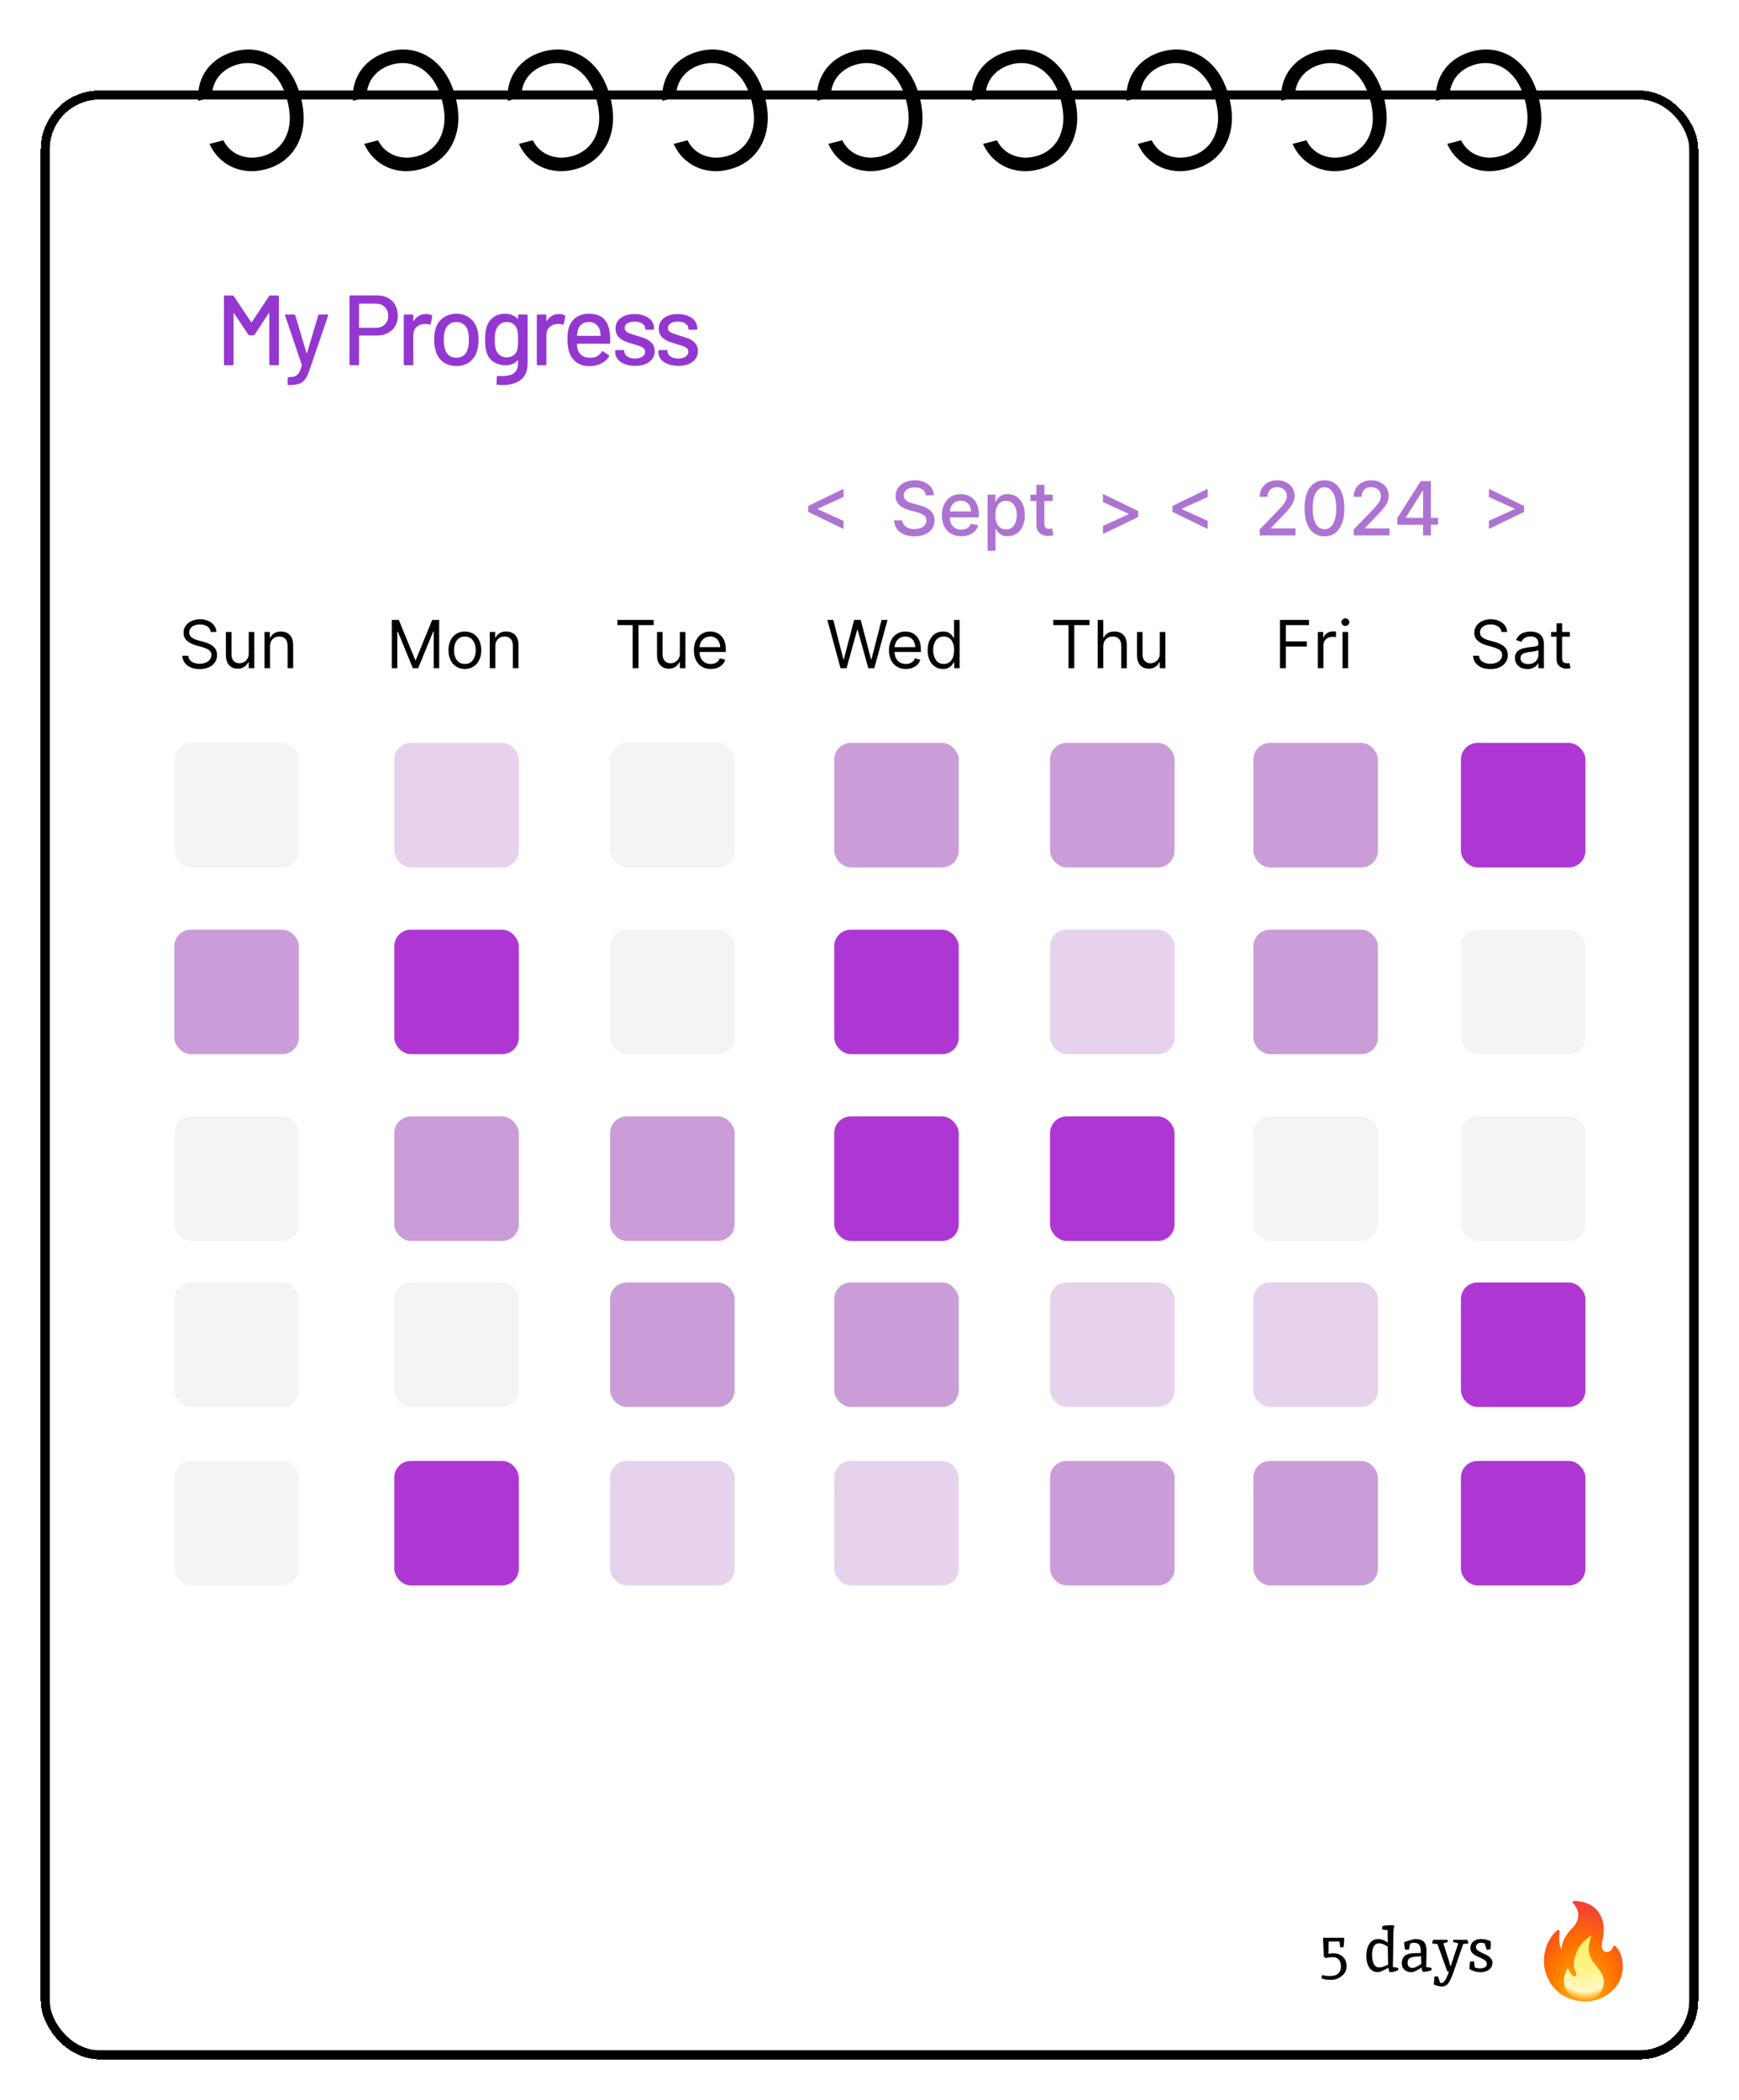 <svg width="419" height="506" viewBox="0 0 419 506" fill="none" xmlns="http://www.w3.org/2000/svg">
<g filter="url(#filter0_d_1090_1543)">
<rect x="15.9" y="17.9" width="397.2" height="472.2" rx="13.1" stroke="black" stroke-width="2.2" shape-rendering="crispEdges"/>
<rect x="17" y="19" width="395" height="470" rx="12" fill="white"/>
<path d="M69.84 66.344C69.92 66.248 70.016 66.2 70.128 66.2H71.952C72.112 66.2 72.192 66.28 72.192 66.44V82.76C72.192 82.92 72.112 83 71.952 83H70.128C69.968 83 69.888 82.92 69.888 82.76V70.472C69.888 70.424 69.872 70.392 69.84 70.376C69.808 70.36 69.784 70.376 69.768 70.424L66.336 75.656C66.272 75.752 66.176 75.8 66.048 75.8H65.136C65.024 75.8 64.928 75.752 64.848 75.656L61.392 70.472C61.376 70.424 61.352 70.408 61.32 70.424C61.288 70.44 61.272 70.472 61.272 70.52V82.76C61.272 82.92 61.192 83 61.032 83H59.208C59.048 83 58.968 82.92 58.968 82.76V66.44C58.968 66.28 59.048 66.2 59.208 66.2H61.032C61.16 66.2 61.256 66.248 61.32 66.344L65.52 72.632C65.536 72.648 65.56 72.656 65.592 72.656C65.624 72.656 65.648 72.648 65.664 72.632L69.84 66.344ZM74.476 87.776C74.364 87.776 74.308 87.696 74.308 87.536V86.12C74.308 85.96 74.388 85.88 74.548 85.88H74.596C75.236 85.864 75.74 85.784 76.108 85.64C76.476 85.496 76.78 85.224 77.02 84.824C77.26 84.44 77.492 83.856 77.716 83.072C77.732 83.056 77.732 83.032 77.716 83C77.716 82.952 77.716 82.928 77.716 82.928L73.708 71.048L73.684 70.952C73.684 70.84 73.756 70.784 73.9 70.784H75.844C75.988 70.784 76.084 70.848 76.132 70.976L78.844 80.024C78.86 80.056 78.884 80.072 78.916 80.072C78.948 80.072 78.972 80.056 78.988 80.024L81.676 70.976C81.724 70.848 81.82 70.784 81.964 70.784H83.86C84.036 70.784 84.1 70.872 84.052 71.048L79.684 83.84C79.316 84.944 78.948 85.76 78.58 86.288C78.212 86.832 77.732 87.216 77.14 87.44C76.548 87.664 75.716 87.776 74.644 87.776H74.476ZM95.919 66.176C96.895 66.176 97.751 66.384 98.487 66.8C99.239 67.2 99.815 67.768 100.215 68.504C100.631 69.24 100.839 70.088 100.839 71.048C100.839 72.008 100.631 72.848 100.215 73.568C99.799 74.288 99.207 74.848 98.439 75.248C97.687 75.648 96.815 75.848 95.823 75.848H91.599C91.535 75.848 91.503 75.88 91.503 75.944V82.76C91.503 82.92 91.423 83 91.263 83H89.439C89.279 83 89.199 82.92 89.199 82.76V66.416C89.199 66.256 89.279 66.176 89.439 66.176H95.919ZM95.607 73.976C96.487 73.976 97.191 73.712 97.719 73.184C98.263 72.656 98.535 71.96 98.535 71.096C98.535 70.216 98.263 69.512 97.719 68.984C97.191 68.44 96.487 68.168 95.607 68.168H91.599C91.535 68.168 91.503 68.2 91.503 68.264V73.88C91.503 73.944 91.535 73.976 91.599 73.976H95.607ZM107.634 70.664C108.146 70.664 108.61 70.768 109.026 70.976C109.138 71.024 109.178 71.12 109.146 71.264L108.762 73.064C108.746 73.208 108.65 73.256 108.474 73.208C108.202 73.096 107.882 73.04 107.514 73.04L107.178 73.064C106.426 73.096 105.802 73.36 105.306 73.856C104.826 74.336 104.586 74.968 104.586 75.752V82.76C104.586 82.92 104.506 83 104.346 83H102.522C102.362 83 102.282 82.92 102.282 82.76V71.024C102.282 70.864 102.362 70.784 102.522 70.784H104.346C104.506 70.784 104.586 70.864 104.586 71.024V72.296C104.586 72.344 104.594 72.376 104.61 72.392C104.642 72.392 104.666 72.376 104.682 72.344C105.402 71.224 106.386 70.664 107.634 70.664ZM114.992 83.192C113.808 83.192 112.776 82.896 111.896 82.304C111.016 81.696 110.4 80.856 110.048 79.784C109.76 78.92 109.616 77.944 109.616 76.856C109.616 75.72 109.752 74.76 110.024 73.976C110.376 72.92 110.992 72.096 111.872 71.504C112.752 70.896 113.8 70.592 115.016 70.592C116.168 70.592 117.168 70.896 118.016 71.504C118.88 72.096 119.496 72.912 119.864 73.952C120.152 74.768 120.296 75.728 120.296 76.832C120.296 77.952 120.152 78.936 119.864 79.784C119.512 80.856 118.904 81.696 118.04 82.304C117.176 82.896 116.16 83.192 114.992 83.192ZM114.992 81.2C115.632 81.2 116.192 81.024 116.672 80.672C117.152 80.304 117.496 79.792 117.704 79.136C117.88 78.528 117.968 77.776 117.968 76.88C117.968 75.984 117.888 75.24 117.728 74.648C117.52 73.992 117.176 73.488 116.696 73.136C116.216 72.768 115.632 72.584 114.944 72.584C114.288 72.584 113.72 72.768 113.24 73.136C112.76 73.488 112.416 73.992 112.208 74.648C112.032 75.208 111.944 75.952 111.944 76.88C111.944 77.808 112.032 78.56 112.208 79.136C112.4 79.792 112.736 80.304 113.216 80.672C113.712 81.024 114.304 81.2 114.992 81.2ZM129.825 71.024C129.825 70.864 129.905 70.784 130.065 70.784H131.889C132.049 70.784 132.129 70.864 132.129 71.024V82.376C132.129 84.312 131.577 85.696 130.473 86.528C129.385 87.36 127.921 87.776 126.081 87.776C125.825 87.776 125.425 87.76 124.881 87.728C124.721 87.712 124.641 87.624 124.641 87.464L124.713 85.808C124.713 85.744 124.737 85.688 124.785 85.64C124.833 85.592 124.897 85.576 124.977 85.592C125.201 85.608 125.529 85.616 125.961 85.616C127.321 85.616 128.305 85.36 128.913 84.848C129.521 84.352 129.825 83.504 129.825 82.304V81.872C129.825 81.84 129.809 81.816 129.777 81.8C129.761 81.784 129.737 81.792 129.705 81.824C129.033 82.608 128.049 83 126.753 83C125.713 83 124.769 82.728 123.921 82.184C123.089 81.64 122.513 80.84 122.193 79.784C121.985 79.08 121.881 78.104 121.881 76.856C121.881 75.528 122.001 74.504 122.241 73.784C122.545 72.824 123.081 72.056 123.849 71.48C124.633 70.888 125.553 70.592 126.609 70.592C127.921 70.592 128.953 70.992 129.705 71.792C129.737 71.824 129.761 71.84 129.777 71.84C129.809 71.824 129.825 71.8 129.825 71.768V71.024ZM129.681 79.088C129.729 78.832 129.761 78.56 129.777 78.272C129.809 77.984 129.825 77.504 129.825 76.832C129.825 76.16 129.809 75.688 129.777 75.416C129.761 75.128 129.721 74.856 129.657 74.6C129.529 74.008 129.241 73.528 128.793 73.16C128.345 72.776 127.785 72.584 127.113 72.584C126.441 72.584 125.881 72.776 125.433 73.16C124.985 73.528 124.665 74.008 124.473 74.6C124.297 75.08 124.209 75.824 124.209 76.832C124.209 77.936 124.289 78.688 124.449 79.088C124.609 79.68 124.921 80.168 125.385 80.552C125.865 80.92 126.441 81.104 127.113 81.104C127.817 81.104 128.385 80.92 128.817 80.552C129.265 80.168 129.553 79.68 129.681 79.088ZM139.696 70.664C140.208 70.664 140.672 70.768 141.088 70.976C141.2 71.024 141.24 71.12 141.208 71.264L140.824 73.064C140.808 73.208 140.712 73.256 140.536 73.208C140.264 73.096 139.944 73.04 139.576 73.04L139.24 73.064C138.488 73.096 137.864 73.36 137.368 73.856C136.888 74.336 136.648 74.968 136.648 75.752V82.76C136.648 82.92 136.568 83 136.408 83H134.584C134.424 83 134.344 82.92 134.344 82.76V71.024C134.344 70.864 134.424 70.784 134.584 70.784H136.408C136.568 70.784 136.648 70.864 136.648 71.024V72.296C136.648 72.344 136.656 72.376 136.672 72.392C136.704 72.392 136.728 72.376 136.744 72.344C137.464 71.224 138.448 70.664 139.696 70.664ZM151.951 75.368C152.015 76.024 152.039 76.76 152.023 77.576C152.023 77.736 151.943 77.816 151.783 77.816H144.127C144.063 77.816 144.031 77.848 144.031 77.912C144.031 78.456 144.079 78.872 144.175 79.16C144.351 79.8 144.703 80.304 145.231 80.672C145.775 81.024 146.455 81.2 147.271 81.2C148.455 81.2 149.367 80.712 150.007 79.736C150.087 79.576 150.191 79.552 150.319 79.664L151.687 80.576C151.799 80.672 151.823 80.776 151.759 80.888C151.311 81.608 150.671 82.176 149.839 82.592C149.023 83.008 148.095 83.216 147.055 83.216C145.887 83.216 144.903 82.96 144.103 82.448C143.303 81.936 142.703 81.208 142.303 80.264C141.919 79.32 141.727 78.176 141.727 76.832C141.727 75.664 141.815 74.776 141.991 74.168C142.279 73.064 142.855 72.192 143.719 71.552C144.583 70.912 145.631 70.592 146.863 70.592C148.479 70.592 149.687 71 150.487 71.816C151.287 72.616 151.775 73.8 151.951 75.368ZM146.863 72.584C146.175 72.584 145.607 72.76 145.159 73.112C144.711 73.448 144.407 73.904 144.247 74.48C144.135 74.832 144.063 75.28 144.031 75.824C144.031 75.888 144.063 75.92 144.127 75.92H149.623C149.687 75.92 149.719 75.888 149.719 75.824C149.687 75.296 149.639 74.904 149.575 74.648C149.415 74.024 149.095 73.528 148.615 73.16C148.151 72.776 147.567 72.584 146.863 72.584ZM158.039 83.144C157.079 83.144 156.231 83 155.495 82.712C154.775 82.424 154.215 82.032 153.815 81.536C153.415 81.024 153.215 80.464 153.215 79.856V79.592C153.215 79.432 153.295 79.352 153.455 79.352H155.183C155.343 79.352 155.423 79.432 155.423 79.592V79.712C155.423 80.16 155.663 80.552 156.143 80.888C156.639 81.224 157.263 81.392 158.015 81.392C158.735 81.392 159.319 81.24 159.767 80.936C160.215 80.616 160.439 80.216 160.439 79.736C160.439 79.272 160.231 78.928 159.815 78.704C159.399 78.464 158.727 78.216 157.799 77.96C156.887 77.704 156.119 77.448 155.495 77.192C154.887 76.92 154.367 76.544 153.935 76.064C153.519 75.568 153.311 74.936 153.311 74.168C153.311 73.096 153.727 72.248 154.559 71.624C155.407 70.984 156.527 70.664 157.919 70.664C158.847 70.664 159.663 70.816 160.367 71.12C161.087 71.408 161.639 71.816 162.023 72.344C162.407 72.872 162.599 73.464 162.599 74.12V74.192C162.599 74.352 162.519 74.432 162.359 74.432H160.679C160.519 74.432 160.439 74.352 160.439 74.192V74.12C160.439 73.656 160.207 73.272 159.743 72.968C159.295 72.648 158.679 72.488 157.895 72.488C157.191 72.488 156.615 72.624 156.167 72.896C155.735 73.168 155.519 73.536 155.519 74C155.519 74.464 155.727 74.816 156.143 75.056C156.575 75.296 157.263 75.552 158.207 75.824C159.135 76.08 159.903 76.336 160.511 76.592C161.135 76.832 161.663 77.2 162.095 77.696C162.527 78.176 162.743 78.808 162.743 79.592C162.743 80.68 162.311 81.544 161.447 82.184C160.599 82.824 159.463 83.144 158.039 83.144ZM168.453 83.144C167.493 83.144 166.645 83 165.909 82.712C165.189 82.424 164.629 82.032 164.229 81.536C163.829 81.024 163.629 80.464 163.629 79.856V79.592C163.629 79.432 163.709 79.352 163.869 79.352H165.597C165.757 79.352 165.837 79.432 165.837 79.592V79.712C165.837 80.16 166.077 80.552 166.557 80.888C167.053 81.224 167.677 81.392 168.429 81.392C169.149 81.392 169.733 81.24 170.181 80.936C170.629 80.616 170.853 80.216 170.853 79.736C170.853 79.272 170.645 78.928 170.229 78.704C169.813 78.464 169.141 78.216 168.213 77.96C167.301 77.704 166.533 77.448 165.909 77.192C165.301 76.92 164.781 76.544 164.349 76.064C163.933 75.568 163.725 74.936 163.725 74.168C163.725 73.096 164.141 72.248 164.973 71.624C165.821 70.984 166.941 70.664 168.333 70.664C169.261 70.664 170.077 70.816 170.781 71.12C171.501 71.408 172.053 71.816 172.437 72.344C172.821 72.872 173.013 73.464 173.013 74.12V74.192C173.013 74.352 172.933 74.432 172.773 74.432H171.093C170.933 74.432 170.853 74.352 170.853 74.192V74.12C170.853 73.656 170.621 73.272 170.157 72.968C169.709 72.648 169.093 72.488 168.309 72.488C167.605 72.488 167.029 72.624 166.581 72.896C166.149 73.168 165.933 73.536 165.933 74C165.933 74.464 166.141 74.816 166.557 75.056C166.989 75.296 167.677 75.552 168.621 75.824C169.549 76.08 170.317 76.336 170.925 76.592C171.549 76.832 172.077 77.2 172.509 77.696C172.941 78.176 173.157 78.808 173.157 79.592C173.157 80.68 172.725 81.544 171.861 82.184C171.013 82.824 169.877 83.144 168.453 83.144Z" fill="#9437D0"/>
<path d="M199.751 118.337V116.905L208.24 112.788V114.738L201.976 117.595L202.033 117.48V117.755L201.976 117.646L208.24 120.497V122.453L199.751 118.337ZM228.094 114.348C228.026 113.743 227.744 113.274 227.25 112.942C226.756 112.605 226.134 112.437 225.384 112.437C224.847 112.437 224.382 112.522 223.99 112.692C223.598 112.859 223.293 113.089 223.076 113.383C222.863 113.673 222.756 114.003 222.756 114.374C222.756 114.685 222.829 114.953 222.974 115.179C223.123 115.405 223.317 115.594 223.555 115.748C223.798 115.897 224.058 116.023 224.335 116.125C224.612 116.223 224.879 116.304 225.134 116.368L226.413 116.7C226.83 116.803 227.259 116.941 227.697 117.116C228.136 117.29 228.543 117.521 228.918 117.806C229.293 118.092 229.596 118.445 229.826 118.867C230.06 119.289 230.178 119.794 230.178 120.382C230.178 121.124 229.986 121.782 229.602 122.357C229.223 122.933 228.671 123.386 227.947 123.719C227.227 124.051 226.355 124.217 225.332 124.217C224.352 124.217 223.504 124.062 222.788 123.751C222.072 123.44 221.512 122.999 221.107 122.428C220.702 121.852 220.479 121.17 220.436 120.382H222.418C222.456 120.855 222.609 121.249 222.878 121.565C223.151 121.876 223.498 122.108 223.92 122.261C224.346 122.411 224.812 122.485 225.32 122.485C225.878 122.485 226.374 122.398 226.809 122.223C227.248 122.044 227.593 121.797 227.844 121.482C228.096 121.162 228.222 120.789 228.222 120.363C228.222 119.975 228.111 119.658 227.889 119.411C227.672 119.163 227.376 118.959 227.001 118.797C226.63 118.635 226.21 118.492 225.741 118.369L224.195 117.947C223.146 117.661 222.315 117.241 221.702 116.688C221.092 116.134 220.788 115.401 220.788 114.489C220.788 113.734 220.992 113.076 221.401 112.513C221.81 111.951 222.364 111.514 223.063 111.203C223.762 110.888 224.55 110.73 225.428 110.73C226.315 110.73 227.097 110.886 227.774 111.197C228.456 111.508 228.993 111.936 229.385 112.482C229.777 113.023 229.982 113.645 229.999 114.348H228.094ZM236.616 124.198C235.649 124.198 234.816 123.991 234.117 123.578C233.422 123.161 232.885 122.575 232.506 121.82C232.131 121.062 231.943 120.173 231.943 119.155C231.943 118.149 232.131 117.263 232.506 116.496C232.885 115.729 233.414 115.13 234.091 114.7C234.773 114.269 235.57 114.054 236.482 114.054C237.036 114.054 237.573 114.146 238.093 114.329C238.612 114.512 239.079 114.8 239.492 115.192C239.906 115.584 240.232 116.093 240.47 116.719C240.709 117.342 240.828 118.098 240.828 118.989V119.666H233.024V118.234H238.955C238.955 117.732 238.853 117.286 238.649 116.898C238.444 116.506 238.156 116.197 237.786 115.972C237.419 115.746 236.989 115.633 236.494 115.633C235.958 115.633 235.489 115.765 235.088 116.029C234.692 116.289 234.385 116.63 234.168 117.052C233.955 117.469 233.848 117.923 233.848 118.413V119.532C233.848 120.188 233.963 120.746 234.193 121.207C234.428 121.667 234.754 122.018 235.171 122.261C235.589 122.5 236.077 122.619 236.635 122.619C236.997 122.619 237.328 122.568 237.626 122.466C237.924 122.359 238.182 122.202 238.399 121.993C238.617 121.784 238.783 121.526 238.898 121.219L240.707 121.545C240.562 122.078 240.302 122.545 239.927 122.945C239.556 123.342 239.09 123.651 238.527 123.872C237.969 124.089 237.332 124.198 236.616 124.198ZM242.949 127.682V114.182H244.815V115.773H244.975C245.086 115.569 245.246 115.332 245.455 115.064C245.663 114.795 245.953 114.561 246.324 114.361C246.695 114.156 247.185 114.054 247.794 114.054C248.587 114.054 249.294 114.254 249.916 114.655C250.538 115.055 251.026 115.633 251.38 116.387C251.738 117.141 251.917 118.049 251.917 119.11C251.917 120.171 251.74 121.081 251.386 121.839C251.033 122.594 250.547 123.175 249.929 123.585C249.311 123.989 248.606 124.192 247.813 124.192C247.217 124.192 246.729 124.092 246.349 123.891C245.974 123.691 245.68 123.457 245.467 123.188C245.254 122.92 245.09 122.681 244.975 122.472H244.86V127.682H242.949ZM244.822 119.091C244.822 119.781 244.922 120.386 245.122 120.906C245.322 121.426 245.612 121.833 245.991 122.127C246.371 122.417 246.835 122.562 247.385 122.562C247.956 122.562 248.433 122.411 248.817 122.108C249.2 121.801 249.49 121.386 249.686 120.862C249.886 120.337 249.987 119.747 249.987 119.091C249.987 118.443 249.888 117.862 249.692 117.346C249.501 116.83 249.211 116.423 248.823 116.125C248.44 115.827 247.96 115.678 247.385 115.678C246.831 115.678 246.362 115.82 245.979 116.106C245.599 116.391 245.312 116.79 245.116 117.301C244.92 117.812 244.822 118.409 244.822 119.091ZM258.641 114.182V115.716H253.278V114.182H258.641ZM254.717 111.83H256.628V121.117C256.628 121.488 256.683 121.767 256.794 121.955C256.905 122.138 257.048 122.263 257.222 122.332C257.401 122.396 257.595 122.428 257.804 122.428C257.957 122.428 258.092 122.417 258.207 122.396C258.322 122.374 258.411 122.357 258.475 122.344L258.82 123.923C258.71 123.966 258.552 124.009 258.347 124.051C258.143 124.098 257.887 124.124 257.58 124.128C257.077 124.136 256.609 124.047 256.174 123.859C255.739 123.672 255.388 123.382 255.119 122.99C254.851 122.598 254.717 122.106 254.717 121.513V111.83ZM279.238 119.564L270.749 123.68V121.724L277.014 118.874L276.95 118.982V118.707L277.014 118.822L270.749 115.965V114.016L279.238 118.132V119.564ZM287.501 118.337V116.905L295.99 112.788V114.738L289.726 117.595L289.783 117.48V117.755L289.726 117.646L295.99 120.497V122.453L287.501 118.337ZM308.525 124V122.568L312.955 117.979C313.428 117.48 313.817 117.043 314.124 116.668C314.435 116.289 314.668 115.929 314.821 115.588C314.974 115.247 315.051 114.885 315.051 114.501C315.051 114.067 314.949 113.692 314.744 113.376C314.54 113.057 314.261 112.812 313.907 112.641C313.553 112.467 313.155 112.379 312.712 112.379C312.243 112.379 311.834 112.475 311.484 112.667C311.135 112.859 310.866 113.129 310.679 113.479C310.491 113.828 310.398 114.237 310.398 114.706H308.512C308.512 113.909 308.695 113.212 309.062 112.616C309.428 112.019 309.931 111.557 310.57 111.229C311.21 110.896 311.936 110.73 312.75 110.73C313.572 110.73 314.297 110.894 314.923 111.222C315.554 111.546 316.046 111.989 316.4 112.552C316.754 113.11 316.93 113.741 316.93 114.444C316.93 114.93 316.839 115.405 316.656 115.869C316.477 116.334 316.163 116.852 315.716 117.423C315.268 117.989 314.646 118.678 313.849 119.487L311.248 122.21V122.306H317.141V124H308.525ZM324.121 124.217C323.112 124.213 322.249 123.947 321.533 123.418C320.817 122.89 320.269 122.121 319.89 121.111C319.511 120.101 319.321 118.884 319.321 117.461C319.321 116.042 319.511 114.83 319.89 113.824C320.273 112.818 320.823 112.051 321.539 111.523C322.259 110.994 323.12 110.73 324.121 110.73C325.123 110.73 325.982 110.996 326.697 111.529C327.413 112.058 327.961 112.825 328.34 113.83C328.724 114.832 328.915 116.042 328.915 117.461C328.915 118.888 328.726 120.107 328.347 121.117C327.967 122.123 327.42 122.892 326.704 123.425C325.988 123.953 325.127 124.217 324.121 124.217ZM324.121 122.511C325.008 122.511 325.7 122.078 326.199 121.213C326.702 120.348 326.953 119.097 326.953 117.461C326.953 116.374 326.838 115.456 326.608 114.706C326.382 113.952 326.056 113.381 325.63 112.993C325.208 112.601 324.705 112.405 324.121 112.405C323.239 112.405 322.547 112.839 322.044 113.709C321.541 114.578 321.288 115.829 321.283 117.461C321.283 118.552 321.396 119.474 321.622 120.229C321.852 120.979 322.178 121.548 322.6 121.935C323.022 122.319 323.529 122.511 324.121 122.511ZM331.183 124V122.568L335.613 117.979C336.086 117.48 336.476 117.043 336.782 116.668C337.094 116.289 337.326 115.929 337.479 115.588C337.633 115.247 337.709 114.885 337.709 114.501C337.709 114.067 337.607 113.692 337.403 113.376C337.198 113.057 336.919 112.812 336.565 112.641C336.211 112.467 335.813 112.379 335.37 112.379C334.901 112.379 334.492 112.475 334.143 112.667C333.793 112.859 333.525 113.129 333.337 113.479C333.15 113.828 333.056 114.237 333.056 114.706H331.17C331.17 113.909 331.354 113.212 331.72 112.616C332.086 112.019 332.589 111.557 333.229 111.229C333.868 110.896 334.594 110.73 335.408 110.73C336.231 110.73 336.955 110.894 337.581 111.222C338.212 111.546 338.704 111.989 339.058 112.552C339.412 113.11 339.589 113.741 339.589 114.444C339.589 114.93 339.497 115.405 339.314 115.869C339.135 116.334 338.822 116.852 338.374 117.423C337.927 117.989 337.305 118.678 336.508 119.487L333.906 122.21V122.306H339.8V124H331.183ZM341.666 121.443V119.845L347.323 110.909H348.582V113.261H347.783L343.737 119.666V119.768H351.491V121.443H341.666ZM347.873 124V120.957L347.885 120.229V110.909H349.758V124H347.873ZM372.226 118.337L363.738 122.453V120.497L370.002 117.646L369.938 117.755V117.48L370.002 117.595L363.738 114.738V112.788L372.226 116.905V118.337Z" fill="#AD73D2"/>
<rect x="100" y="174" width="30" height="30" rx="4" fill="#CA9DD8" fill-opacity="0.45"/>
<rect x="100" y="219" width="30" height="30" rx="4" fill="#AE37D3"/>
<rect x="100" y="264" width="30" height="30" rx="4" fill="#CA9DD8"/>
<rect x="100" y="304" width="30" height="30" rx="4" fill="#F3F4F6"/>
<rect x="100" y="347" width="30" height="30" rx="4" fill="#AE37D3"/>
<rect x="152" y="174" width="30" height="30" rx="4" fill="#F3F4F6"/>
<rect x="152" y="219" width="30" height="30" rx="4" fill="#F3F4F6"/>
<rect x="152" y="264" width="30" height="30" rx="4" fill="#CA9DD8"/>
<rect x="152" y="304" width="30" height="30" rx="4" fill="#CA9DD8"/>
<rect x="152" y="347" width="30" height="30" rx="4" fill="#CA9DD8" fill-opacity="0.45"/>
<rect x="206" y="174" width="30" height="30" rx="4" fill="#CA9DD8"/>
<rect x="206" y="219" width="30" height="30" rx="4" fill="#AE37D3"/>
<rect x="206" y="264" width="30" height="30" rx="4" fill="#AE37D3"/>
<rect x="206" y="304" width="30" height="30" rx="4" fill="#CA9DD8"/>
<rect x="206" y="347" width="30" height="30" rx="4" fill="#CA9DD8" fill-opacity="0.45"/>
<rect x="258" y="174" width="30" height="30" rx="4" fill="#CA9DD8"/>
<rect x="258" y="219" width="30" height="30" rx="4" fill="#CA9DD8" fill-opacity="0.45"/>
<rect x="258" y="264" width="30" height="30" rx="4" fill="#AE37D3"/>
<rect x="258" y="304" width="30" height="30" rx="4" fill="#CA9DD8" fill-opacity="0.45"/>
<rect x="258" y="347" width="30" height="30" rx="4" fill="#CA9DD8"/>
<rect x="307" y="174" width="30" height="30" rx="4" fill="#CA9DD8"/>
<rect x="307" y="219" width="30" height="30" rx="4" fill="#CA9DD8"/>
<rect x="307" y="264" width="30" height="30" rx="4" fill="#F3F4F6"/>
<rect x="307" y="304" width="30" height="30" rx="4" fill="#CA9DD8" fill-opacity="0.45"/>
<rect x="307" y="347" width="30" height="30" rx="4" fill="#CA9DD8"/>
<rect x="357" y="219" width="30" height="30" rx="4" fill="#F3F4F6"/>
<rect x="357" y="264" width="30" height="30" rx="4" fill="#F3F4F6"/>
<rect x="357" y="304" width="30" height="30" rx="4" fill="#AE37D3"/>
<rect x="357" y="347" width="30" height="30" rx="4" fill="#AE37D3"/>
<rect x="47" y="174" width="30" height="30" rx="4" fill="#F3F4F6"/>
<rect x="47" y="219" width="30" height="30" rx="4" fill="#CA9DD8"/>
<rect x="47" y="264" width="30" height="30" rx="4" fill="#F3F4F6"/>
<rect x="47" y="304" width="30" height="30" rx="4" fill="#F3F4F6"/>
<rect x="47" y="347" width="30" height="30" rx="4" fill="#F3F4F6"/>
<rect x="357" y="174" width="30" height="30" rx="4" fill="#AE37D3"/>
<path d="M55.773 147.273C55.705 146.697 55.428 146.25 54.943 145.932C54.458 145.614 53.864 145.455 53.159 145.455C52.644 145.455 52.193 145.538 51.807 145.705C51.424 145.871 51.125 146.1 50.909 146.392C50.697 146.684 50.591 147.015 50.591 147.386C50.591 147.697 50.665 147.964 50.812 148.188C50.964 148.407 51.157 148.591 51.392 148.739C51.627 148.883 51.873 149.002 52.131 149.097C52.388 149.187 52.625 149.261 52.841 149.318L54.023 149.636C54.326 149.716 54.663 149.826 55.034 149.966C55.409 150.106 55.767 150.297 56.108 150.54C56.453 150.778 56.737 151.085 56.96 151.46C57.184 151.835 57.295 152.295 57.295 152.841C57.295 153.47 57.131 154.038 56.801 154.545C56.475 155.053 55.998 155.456 55.369 155.756C54.744 156.055 53.985 156.205 53.091 156.205C52.258 156.205 51.536 156.07 50.926 155.801C50.32 155.532 49.843 155.157 49.494 154.676C49.15 154.195 48.955 153.636 48.909 153H50.364C50.401 153.439 50.549 153.803 50.807 154.091C51.068 154.375 51.398 154.587 51.795 154.727C52.197 154.864 52.629 154.932 53.091 154.932C53.629 154.932 54.112 154.845 54.54 154.67C54.968 154.492 55.307 154.246 55.557 153.932C55.807 153.614 55.932 153.242 55.932 152.818C55.932 152.432 55.824 152.117 55.608 151.875C55.392 151.633 55.108 151.436 54.756 151.284C54.403 151.133 54.023 151 53.614 150.886L52.182 150.477C51.273 150.216 50.553 149.843 50.023 149.358C49.492 148.873 49.227 148.239 49.227 147.455C49.227 146.803 49.403 146.235 49.756 145.75C50.112 145.261 50.589 144.883 51.188 144.614C51.79 144.341 52.462 144.205 53.205 144.205C53.955 144.205 54.621 144.339 55.205 144.608C55.788 144.873 56.25 145.237 56.591 145.699C56.936 146.161 57.117 146.686 57.136 147.273H55.773ZM64.93 152.432V147.273H66.271V156H64.93V154.523H64.84C64.635 154.966 64.317 155.343 63.885 155.653C63.453 155.96 62.908 156.114 62.249 156.114C61.703 156.114 61.218 155.994 60.794 155.756C60.37 155.513 60.036 155.15 59.794 154.665C59.552 154.176 59.43 153.561 59.43 152.818V147.273H60.771V152.727C60.771 153.364 60.949 153.871 61.305 154.25C61.665 154.629 62.124 154.818 62.68 154.818C63.014 154.818 63.353 154.733 63.697 154.562C64.046 154.392 64.338 154.131 64.572 153.778C64.811 153.426 64.93 152.977 64.93 152.432ZM70.068 150.75V156H68.727V147.273H70.023V148.636H70.136C70.341 148.193 70.651 147.837 71.068 147.568C71.485 147.295 72.023 147.159 72.682 147.159C73.273 147.159 73.79 147.28 74.233 147.523C74.676 147.761 75.021 148.125 75.267 148.614C75.513 149.098 75.636 149.712 75.636 150.455V156H74.296V150.545C74.296 149.86 74.117 149.326 73.761 148.943C73.405 148.557 72.917 148.364 72.296 148.364C71.867 148.364 71.485 148.456 71.148 148.642C70.814 148.828 70.551 149.098 70.358 149.455C70.165 149.811 70.068 150.242 70.068 150.75Z" fill="black"/>
<path d="M99.409 144.364H101.091L105.045 154.023H105.182L109.136 144.364H110.818V156H109.5V147.159H109.386L105.75 156H104.477L100.841 147.159H100.727V156H99.409V144.364ZM117.007 156.182C116.219 156.182 115.528 155.994 114.933 155.619C114.342 155.244 113.88 154.72 113.547 154.045C113.217 153.371 113.053 152.583 113.053 151.682C113.053 150.773 113.217 149.979 113.547 149.301C113.88 148.623 114.342 148.097 114.933 147.722C115.528 147.347 116.219 147.159 117.007 147.159C117.795 147.159 118.484 147.347 119.075 147.722C119.67 148.097 120.132 148.623 120.462 149.301C120.795 149.979 120.962 150.773 120.962 151.682C120.962 152.583 120.795 153.371 120.462 154.045C120.132 154.72 119.67 155.244 119.075 155.619C118.484 155.994 117.795 156.182 117.007 156.182ZM117.007 154.977C117.606 154.977 118.098 154.824 118.484 154.517C118.871 154.21 119.157 153.807 119.342 153.307C119.528 152.807 119.621 152.265 119.621 151.682C119.621 151.098 119.528 150.555 119.342 150.051C119.157 149.547 118.871 149.14 118.484 148.83C118.098 148.519 117.606 148.364 117.007 148.364C116.409 148.364 115.916 148.519 115.53 148.83C115.143 149.14 114.857 149.547 114.672 150.051C114.486 150.555 114.393 151.098 114.393 151.682C114.393 152.265 114.486 152.807 114.672 153.307C114.857 153.807 115.143 154.21 115.53 154.517C115.916 154.824 116.409 154.977 117.007 154.977ZM124.349 150.75V156H123.009V147.273H124.304V148.636H124.418C124.622 148.193 124.933 147.837 125.349 147.568C125.766 147.295 126.304 147.159 126.963 147.159C127.554 147.159 128.071 147.28 128.514 147.523C128.957 147.761 129.302 148.125 129.548 148.614C129.795 149.098 129.918 149.712 129.918 150.455V156H128.577V150.545C128.577 149.86 128.399 149.326 128.043 148.943C127.687 148.557 127.198 148.364 126.577 148.364C126.149 148.364 125.766 148.456 125.429 148.642C125.096 148.828 124.832 149.098 124.639 149.455C124.446 149.811 124.349 150.242 124.349 150.75Z" fill="black"/>
<path d="M153.773 145.614V144.364H162.5V145.614H158.841V156H157.432V145.614H153.773ZM168.805 152.432V147.273H170.146V156H168.805V154.523H168.714C168.51 154.966 168.192 155.343 167.76 155.653C167.328 155.96 166.783 156.114 166.124 156.114C165.578 156.114 165.093 155.994 164.669 155.756C164.245 155.513 163.911 155.15 163.669 154.665C163.427 154.176 163.305 153.561 163.305 152.818V147.273H164.646V152.727C164.646 153.364 164.824 153.871 165.18 154.25C165.54 154.629 165.999 154.818 166.555 154.818C166.889 154.818 167.228 154.733 167.572 154.562C167.921 154.392 168.213 154.131 168.447 153.778C168.686 153.426 168.805 152.977 168.805 152.432ZM176.261 156.182C175.42 156.182 174.695 155.996 174.085 155.625C173.479 155.25 173.011 154.727 172.682 154.057C172.356 153.383 172.193 152.598 172.193 151.705C172.193 150.811 172.356 150.023 172.682 149.341C173.011 148.655 173.47 148.121 174.057 147.739C174.648 147.352 175.337 147.159 176.125 147.159C176.58 147.159 177.028 147.235 177.472 147.386C177.915 147.538 178.318 147.784 178.682 148.125C179.045 148.462 179.335 148.909 179.551 149.466C179.767 150.023 179.875 150.708 179.875 151.523V152.091H173.148V150.932H178.511C178.511 150.439 178.413 150 178.216 149.614C178.023 149.227 177.746 148.922 177.386 148.699C177.03 148.475 176.61 148.364 176.125 148.364C175.591 148.364 175.129 148.496 174.739 148.761C174.352 149.023 174.055 149.364 173.847 149.784C173.638 150.205 173.534 150.655 173.534 151.136V151.909C173.534 152.568 173.648 153.127 173.875 153.585C174.106 154.04 174.426 154.386 174.835 154.625C175.244 154.86 175.72 154.977 176.261 154.977C176.614 154.977 176.932 154.928 177.216 154.83C177.504 154.727 177.752 154.576 177.96 154.375C178.169 154.17 178.33 153.917 178.443 153.614L179.739 153.977C179.602 154.417 179.373 154.803 179.051 155.136C178.729 155.466 178.331 155.723 177.858 155.909C177.384 156.091 176.852 156.182 176.261 156.182Z" fill="black"/>
<path d="M207.523 156L204.341 144.364H205.773L208.205 153.841H208.318L210.795 144.364H212.386L214.864 153.841H214.977L217.409 144.364H218.841L215.659 156H214.205L211.636 146.727H211.545L208.977 156H207.523ZM223.261 156.182C222.42 156.182 221.695 155.996 221.085 155.625C220.479 155.25 220.011 154.727 219.682 154.057C219.356 153.383 219.193 152.598 219.193 151.705C219.193 150.811 219.356 150.023 219.682 149.341C220.011 148.655 220.47 148.121 221.057 147.739C221.648 147.352 222.337 147.159 223.125 147.159C223.58 147.159 224.028 147.235 224.472 147.386C224.915 147.538 225.318 147.784 225.682 148.125C226.045 148.462 226.335 148.909 226.551 149.466C226.767 150.023 226.875 150.708 226.875 151.523V152.091H220.148V150.932H225.511C225.511 150.439 225.413 150 225.216 149.614C225.023 149.227 224.746 148.922 224.386 148.699C224.03 148.475 223.61 148.364 223.125 148.364C222.591 148.364 222.129 148.496 221.739 148.761C221.352 149.023 221.055 149.364 220.847 149.784C220.638 150.205 220.534 150.655 220.534 151.136V151.909C220.534 152.568 220.648 153.127 220.875 153.585C221.106 154.04 221.426 154.386 221.835 154.625C222.244 154.86 222.72 154.977 223.261 154.977C223.614 154.977 223.932 154.928 224.216 154.83C224.504 154.727 224.752 154.576 224.96 154.375C225.169 154.17 225.33 153.917 225.443 153.614L226.739 153.977C226.602 154.417 226.373 154.803 226.051 155.136C225.729 155.466 225.331 155.723 224.858 155.909C224.384 156.091 223.852 156.182 223.261 156.182ZM232.21 156.182C231.483 156.182 230.841 155.998 230.284 155.631C229.727 155.259 229.292 154.737 228.977 154.062C228.663 153.384 228.506 152.583 228.506 151.659C228.506 150.742 228.663 149.947 228.977 149.273C229.292 148.598 229.729 148.078 230.29 147.71C230.85 147.343 231.498 147.159 232.233 147.159C232.801 147.159 233.25 147.254 233.58 147.443C233.913 147.629 234.167 147.841 234.341 148.08C234.519 148.314 234.657 148.508 234.756 148.659H234.869V144.364H236.21V156H234.915V154.659H234.756C234.657 154.818 234.517 155.019 234.335 155.261C234.153 155.5 233.894 155.714 233.557 155.903C233.22 156.089 232.771 156.182 232.21 156.182ZM232.392 154.977C232.93 154.977 233.384 154.837 233.756 154.557C234.127 154.273 234.409 153.881 234.602 153.381C234.795 152.877 234.892 152.295 234.892 151.636C234.892 150.985 234.797 150.415 234.608 149.926C234.419 149.434 234.138 149.051 233.767 148.778C233.396 148.502 232.938 148.364 232.392 148.364C231.824 148.364 231.35 148.509 230.972 148.801C230.597 149.089 230.314 149.481 230.125 149.977C229.939 150.47 229.847 151.023 229.847 151.636C229.847 152.258 229.941 152.822 230.131 153.33C230.324 153.833 230.608 154.235 230.983 154.534C231.362 154.83 231.831 154.977 232.392 154.977Z" fill="black"/>
<path d="M258.773 145.614V144.364H267.5V145.614H263.841V156H262.432V145.614H258.773ZM270.834 150.75V156H269.493V144.364H270.834V148.636H270.947C271.152 148.186 271.459 147.828 271.868 147.562C272.281 147.294 272.83 147.159 273.516 147.159C274.11 147.159 274.631 147.278 275.078 147.517C275.525 147.752 275.872 148.114 276.118 148.602C276.368 149.087 276.493 149.705 276.493 150.455V156H275.152V150.545C275.152 149.852 274.972 149.316 274.612 148.938C274.256 148.555 273.762 148.364 273.129 148.364C272.69 148.364 272.296 148.456 271.947 148.642C271.603 148.828 271.33 149.098 271.129 149.455C270.932 149.811 270.834 150.242 270.834 150.75ZM284.446 152.432V147.273H285.787V156H284.446V154.523H284.355C284.151 154.966 283.832 155.343 283.401 155.653C282.969 155.96 282.423 156.114 281.764 156.114C281.219 156.114 280.734 155.994 280.31 155.756C279.885 155.513 279.552 155.15 279.31 154.665C279.067 154.176 278.946 153.561 278.946 152.818V147.273H280.287V152.727C280.287 153.364 280.465 153.871 280.821 154.25C281.181 154.629 281.639 154.818 282.196 154.818C282.529 154.818 282.868 154.733 283.213 154.562C283.562 154.392 283.853 154.131 284.088 153.778C284.327 153.426 284.446 152.977 284.446 152.432Z" fill="black"/>
<path d="M313.409 156V144.364H320.386V145.614H314.818V149.545H319.864V150.795H314.818V156H313.409ZM322.524 156V147.273H323.82V148.591H323.911C324.07 148.159 324.357 147.809 324.774 147.54C325.191 147.271 325.661 147.136 326.183 147.136C326.282 147.136 326.405 147.138 326.553 147.142C326.7 147.146 326.812 147.152 326.888 147.159V148.523C326.842 148.511 326.738 148.494 326.575 148.472C326.416 148.445 326.248 148.432 326.07 148.432C325.645 148.432 325.267 148.521 324.933 148.699C324.604 148.873 324.342 149.116 324.149 149.426C323.96 149.733 323.865 150.083 323.865 150.477V156H322.524ZM328.477 156V147.273H329.818V156H328.477ZM329.159 145.818C328.898 145.818 328.672 145.729 328.483 145.551C328.297 145.373 328.205 145.159 328.205 144.909C328.205 144.659 328.297 144.445 328.483 144.267C328.672 144.089 328.898 144 329.159 144C329.42 144 329.644 144.089 329.83 144.267C330.019 144.445 330.114 144.659 330.114 144.909C330.114 145.159 330.019 145.373 329.83 145.551C329.644 145.729 329.42 145.818 329.159 145.818Z" fill="black"/>
<path d="M366.773 147.273C366.705 146.697 366.428 146.25 365.943 145.932C365.458 145.614 364.864 145.455 364.159 145.455C363.644 145.455 363.193 145.538 362.807 145.705C362.424 145.871 362.125 146.1 361.909 146.392C361.697 146.684 361.591 147.015 361.591 147.386C361.591 147.697 361.665 147.964 361.812 148.188C361.964 148.407 362.157 148.591 362.392 148.739C362.627 148.883 362.873 149.002 363.131 149.097C363.388 149.187 363.625 149.261 363.841 149.318L365.023 149.636C365.326 149.716 365.663 149.826 366.034 149.966C366.409 150.106 366.767 150.297 367.108 150.54C367.453 150.778 367.737 151.085 367.96 151.46C368.184 151.835 368.295 152.295 368.295 152.841C368.295 153.47 368.131 154.038 367.801 154.545C367.475 155.053 366.998 155.456 366.369 155.756C365.744 156.055 364.985 156.205 364.091 156.205C363.258 156.205 362.536 156.07 361.926 155.801C361.32 155.532 360.843 155.157 360.494 154.676C360.15 154.195 359.955 153.636 359.909 153H361.364C361.402 153.439 361.549 153.803 361.807 154.091C362.068 154.375 362.398 154.587 362.795 154.727C363.197 154.864 363.629 154.932 364.091 154.932C364.629 154.932 365.112 154.845 365.54 154.67C365.968 154.492 366.307 154.246 366.557 153.932C366.807 153.614 366.932 153.242 366.932 152.818C366.932 152.432 366.824 152.117 366.608 151.875C366.392 151.633 366.108 151.436 365.756 151.284C365.403 151.133 365.023 151 364.614 150.886L363.182 150.477C362.273 150.216 361.553 149.843 361.023 149.358C360.492 148.873 360.227 148.239 360.227 147.455C360.227 146.803 360.403 146.235 360.756 145.75C361.112 145.261 361.589 144.883 362.188 144.614C362.79 144.341 363.462 144.205 364.205 144.205C364.955 144.205 365.621 144.339 366.205 144.608C366.788 144.873 367.25 145.237 367.591 145.699C367.936 146.161 368.117 146.686 368.136 147.273H366.773ZM372.999 156.205C372.446 156.205 371.944 156.1 371.493 155.892C371.042 155.68 370.684 155.375 370.419 154.977C370.154 154.576 370.021 154.091 370.021 153.523C370.021 153.023 370.12 152.617 370.317 152.307C370.514 151.992 370.777 151.746 371.107 151.568C371.436 151.39 371.8 151.258 372.197 151.17C372.599 151.08 373.002 151.008 373.408 150.955C373.938 150.886 374.368 150.835 374.697 150.801C375.031 150.763 375.273 150.701 375.425 150.614C375.58 150.527 375.658 150.375 375.658 150.159V150.114C375.658 149.553 375.504 149.117 375.197 148.807C374.894 148.496 374.434 148.341 373.817 148.341C373.177 148.341 372.675 148.481 372.311 148.761C371.947 149.042 371.692 149.341 371.544 149.659L370.271 149.205C370.499 148.674 370.802 148.261 371.18 147.966C371.563 147.667 371.98 147.458 372.43 147.341C372.885 147.22 373.332 147.159 373.771 147.159C374.052 147.159 374.374 147.193 374.737 147.261C375.105 147.326 375.459 147.46 375.8 147.665C376.144 147.869 376.43 148.178 376.658 148.591C376.885 149.004 376.999 149.557 376.999 150.25V156H375.658V154.818H375.589C375.499 155.008 375.347 155.21 375.135 155.426C374.923 155.642 374.641 155.826 374.288 155.977C373.936 156.129 373.506 156.205 372.999 156.205ZM373.203 155C373.733 155 374.18 154.896 374.544 154.688C374.911 154.479 375.188 154.21 375.374 153.881C375.563 153.551 375.658 153.205 375.658 152.841V151.614C375.601 151.682 375.476 151.744 375.283 151.801C375.093 151.854 374.874 151.902 374.624 151.943C374.377 151.981 374.137 152.015 373.902 152.045C373.671 152.072 373.483 152.095 373.339 152.114C372.991 152.159 372.665 152.233 372.362 152.335C372.063 152.434 371.821 152.583 371.635 152.784C371.453 152.981 371.362 153.25 371.362 153.591C371.362 154.057 371.535 154.409 371.879 154.648C372.228 154.883 372.669 155 373.203 155ZM383.241 147.273V148.409H378.719V147.273H383.241ZM380.037 145.182H381.378V153.5C381.378 153.879 381.433 154.163 381.543 154.352C381.656 154.538 381.8 154.663 381.974 154.727C382.152 154.788 382.34 154.818 382.537 154.818C382.685 154.818 382.806 154.811 382.901 154.795C382.995 154.777 383.071 154.761 383.128 154.75L383.401 155.955C383.31 155.989 383.183 156.023 383.02 156.057C382.857 156.095 382.651 156.114 382.401 156.114C382.022 156.114 381.651 156.032 381.287 155.869C380.927 155.706 380.628 155.458 380.389 155.125C380.154 154.792 380.037 154.371 380.037 153.864V145.182Z" fill="black"/>
<path d="M55.475 29.675L58.827 28.801C59.276 29.713 59.844 30.47 60.53 31.07C61.207 31.673 61.961 32.131 62.793 32.443C63.619 32.767 64.488 32.944 65.4 32.976C66.313 33.007 67.229 32.903 68.148 32.663C69.824 32.226 71.231 31.407 72.371 30.205C73.502 29.006 74.253 27.477 74.625 25.619C74.988 23.764 74.857 21.638 74.232 19.241C73.607 16.845 72.683 14.925 71.46 13.483C70.228 12.044 68.826 11.076 67.254 10.582C65.672 10.09 64.044 10.062 62.368 10.499C61.449 10.739 60.599 11.095 59.818 11.569C59.037 12.042 58.364 12.617 57.799 13.293C57.228 13.981 56.794 14.753 56.498 15.61C56.195 16.478 56.069 17.415 56.12 18.422L52.769 19.296C52.652 17.816 52.781 16.43 53.157 15.139C53.532 13.848 54.113 12.681 54.9 11.639C55.689 10.605 56.647 9.725 57.776 8.998C58.896 8.273 60.154 7.728 61.55 7.364C63.911 6.748 66.16 6.778 68.299 7.452C70.438 8.125 72.312 9.388 73.92 11.239C75.529 13.091 76.714 15.476 77.475 18.395C78.236 21.314 78.367 23.975 77.868 26.376C77.368 28.777 76.35 30.794 74.812 32.426C73.275 34.059 71.326 35.183 68.966 35.799C67.569 36.163 66.205 36.302 64.874 36.216C63.534 36.133 62.266 35.828 61.071 35.303C59.878 34.786 58.802 34.057 57.844 33.113C56.888 32.179 56.099 31.033 55.475 29.675Z" fill="black"/>
<path d="M92.753 29.675L96.104 28.801C96.554 29.713 97.122 30.47 97.807 31.07C98.484 31.673 99.239 32.131 100.071 32.443C100.896 32.767 101.765 32.944 102.678 32.976C103.59 33.007 104.506 32.903 105.425 32.663C107.101 32.226 108.509 31.407 109.648 30.205C110.779 29.006 111.53 27.477 111.902 25.619C112.265 23.764 112.134 21.638 111.509 19.241C110.884 16.845 109.96 14.925 108.737 13.483C107.505 12.044 106.103 11.076 104.531 10.582C102.95 10.09 101.321 10.062 99.645 10.499C98.726 10.739 97.876 11.095 97.095 11.569C96.314 12.042 95.641 12.617 95.077 13.293C94.505 13.981 94.072 14.753 93.775 15.61C93.473 16.478 93.347 17.415 93.397 18.422L90.046 19.296C89.929 17.816 90.059 16.43 90.434 15.139C90.809 13.848 91.39 12.681 92.177 11.639C92.966 10.605 93.925 9.725 95.053 8.998C96.173 8.273 97.431 7.728 98.828 7.364C101.188 6.748 103.438 6.778 105.576 7.452C107.715 8.125 109.589 9.388 111.198 11.239C112.806 13.091 113.991 15.476 114.752 18.395C115.514 21.314 115.645 23.975 115.145 26.376C114.645 28.777 113.627 30.794 112.09 32.426C110.552 34.059 108.603 35.183 106.243 35.799C104.846 36.163 103.483 36.302 102.152 36.216C100.812 36.133 99.544 35.828 98.348 35.303C97.155 34.786 96.079 34.057 95.121 33.113C94.166 32.179 93.376 31.033 92.753 29.675Z" fill="black"/>
<path d="M130.03 29.675L133.382 28.801C133.831 29.713 134.399 30.47 135.085 31.07C135.762 31.673 136.516 32.131 137.348 32.443C138.173 32.767 139.042 32.944 139.955 32.976C140.868 33.007 141.784 32.903 142.703 32.663C144.378 32.226 145.786 31.407 146.926 30.205C148.056 29.006 148.808 27.477 149.179 25.619C149.542 23.764 149.411 21.638 148.786 19.241C148.161 16.845 147.237 14.925 146.015 13.483C144.783 12.044 143.381 11.076 141.808 10.582C140.227 10.09 138.598 10.062 136.923 10.499C136.004 10.739 135.153 11.095 134.372 11.569C133.591 12.042 132.918 12.617 132.354 13.293C131.783 13.981 131.349 14.753 131.053 15.61C130.75 16.478 130.624 17.415 130.675 18.422L127.323 19.296C127.207 17.816 127.336 16.43 127.711 15.139C128.087 13.848 128.668 12.681 129.454 11.639C130.243 10.605 131.202 9.725 132.331 8.998C133.45 8.273 134.708 7.728 136.105 7.364C138.465 6.748 140.715 6.778 142.854 7.452C144.993 8.125 146.866 9.388 148.475 11.239C150.084 13.091 151.269 15.476 152.03 18.395C152.791 21.314 152.922 23.975 152.422 26.376C151.923 28.777 150.904 30.794 149.367 32.426C147.83 34.059 145.881 35.183 143.52 35.799C142.124 36.163 140.76 36.302 139.429 36.216C138.089 36.133 136.821 35.828 135.626 35.303C134.432 34.786 133.357 34.057 132.399 33.113C131.443 32.179 130.653 31.033 130.03 29.675Z" fill="black"/>
<path d="M167.307 29.675L170.659 28.801C171.109 29.713 171.676 30.47 172.362 31.07C173.039 31.673 173.793 32.131 174.625 32.443C175.451 32.767 176.32 32.944 177.232 32.976C178.145 33.007 179.061 32.903 179.98 32.663C181.656 32.226 183.063 31.407 184.203 30.205C185.334 29.006 186.085 27.477 186.457 25.619C186.82 23.764 186.689 21.638 186.064 19.241C185.439 16.845 184.515 14.925 183.292 13.483C182.06 12.044 180.658 11.076 179.086 10.582C177.504 10.09 175.876 10.062 174.2 10.499C173.281 10.739 172.431 11.095 171.65 11.569C170.869 12.042 170.196 12.617 169.631 13.293C169.06 13.981 168.626 14.753 168.33 15.61C168.027 16.478 167.901 17.415 167.952 18.422L164.601 19.296C164.484 17.816 164.613 16.43 164.989 15.139C165.364 13.848 165.945 12.681 166.732 11.639C167.521 10.605 168.479 9.725 169.608 8.998C170.728 8.273 171.986 7.728 173.382 7.364C175.743 6.748 177.992 6.778 180.131 7.452C182.27 8.125 184.144 9.388 185.752 11.239C187.361 13.091 188.546 15.476 189.307 18.395C190.068 21.314 190.199 23.975 189.7 26.376C189.2 28.777 188.182 30.794 186.644 32.426C185.107 34.059 183.158 35.183 180.798 35.799C179.401 36.163 178.037 36.302 176.706 36.216C175.366 36.133 174.098 35.828 172.903 35.303C171.71 34.786 170.634 34.057 169.676 33.113C168.72 32.179 167.931 31.033 167.307 29.675Z" fill="black"/>
<path d="M204.585 29.675L207.936 28.801C208.386 29.713 208.954 30.47 209.639 31.07C210.316 31.673 211.071 32.131 211.903 32.443C212.728 32.767 213.597 32.944 214.51 32.976C215.422 33.007 216.338 32.903 217.257 32.663C218.933 32.226 220.341 31.407 221.48 30.205C222.611 29.006 223.362 27.477 223.734 25.619C224.097 23.764 223.966 21.638 223.341 19.241C222.716 16.845 221.792 14.925 220.569 13.483C219.337 12.044 217.935 11.076 216.363 10.582C214.782 10.09 213.153 10.062 211.477 10.499C210.558 10.739 209.708 11.095 208.927 11.569C208.146 12.042 207.473 12.617 206.909 13.293C206.337 13.981 205.904 14.753 205.608 15.61C205.305 16.478 205.179 17.415 205.229 18.422L201.878 19.296C201.761 17.816 201.891 16.43 202.266 15.139C202.641 13.848 203.222 12.681 204.009 11.639C204.798 10.605 205.757 9.725 206.885 8.998C208.005 8.273 209.263 7.728 210.66 7.364C213.02 6.748 215.27 6.778 217.409 7.452C219.547 8.125 221.421 9.388 223.03 11.239C224.638 13.091 225.823 15.476 226.584 18.395C227.346 21.314 227.477 23.975 226.977 26.376C226.477 28.777 225.459 30.794 223.922 32.426C222.384 34.059 220.436 35.183 218.075 35.799C216.678 36.163 215.315 36.302 213.984 36.216C212.644 36.133 211.376 35.828 210.18 35.303C208.987 34.786 207.912 34.057 206.953 33.113C205.998 32.179 205.208 31.033 204.585 29.675Z" fill="black"/>
<path d="M241.862 29.675L245.214 28.801C245.663 29.713 246.231 30.47 246.917 31.07C247.594 31.673 248.348 32.131 249.18 32.443C250.005 32.767 250.874 32.944 251.787 32.976C252.7 33.007 253.616 32.903 254.535 32.663C256.21 32.226 257.618 31.407 258.758 30.205C259.888 29.006 260.64 27.477 261.012 25.619C261.374 23.764 261.243 21.638 260.618 19.241C259.993 16.845 259.069 14.925 257.847 13.483C256.615 12.044 255.213 11.076 253.64 10.582C252.059 10.09 250.43 10.062 248.755 10.499C247.836 10.739 246.986 11.095 246.204 11.569C245.423 12.042 244.75 12.617 244.186 13.293C243.615 13.981 243.181 14.753 242.885 15.61C242.582 16.478 242.456 17.415 242.507 18.422L239.155 19.296C239.039 17.816 239.168 16.43 239.543 15.139C239.919 13.848 240.5 12.681 241.286 11.639C242.075 10.605 243.034 9.725 244.163 8.998C245.282 8.273 246.54 7.728 247.937 7.364C250.297 6.748 252.547 6.778 254.686 7.452C256.825 8.125 258.698 9.388 260.307 11.239C261.916 13.091 263.101 15.476 263.862 18.395C264.623 21.314 264.754 23.975 264.254 26.376C263.755 28.777 262.736 30.794 261.199 32.426C259.662 34.059 257.713 35.183 255.352 35.799C253.956 36.163 252.592 36.302 251.261 36.216C249.921 36.133 248.653 35.828 247.458 35.303C246.264 34.786 245.189 34.057 244.231 33.113C243.275 32.179 242.485 31.033 241.862 29.675Z" fill="black"/>
<path d="M279.139 29.675L282.491 28.801C282.941 29.713 283.508 30.47 284.194 31.07C284.871 31.673 285.625 32.131 286.457 32.443C287.283 32.767 288.152 32.944 289.064 32.976C289.977 33.007 290.893 32.903 291.812 32.663C293.488 32.226 294.896 31.407 296.035 30.205C297.166 29.006 297.917 27.477 298.289 25.619C298.652 23.764 298.521 21.638 297.896 19.241C297.271 16.845 296.347 14.925 295.124 13.483C293.892 12.044 292.49 11.076 290.918 10.582C289.336 10.09 287.708 10.062 286.032 10.499C285.113 10.739 284.263 11.095 283.482 11.569C282.701 12.042 282.028 12.617 281.463 13.293C280.892 13.981 280.458 14.753 280.162 15.61C279.859 16.478 279.733 17.415 279.784 18.422L276.433 19.296C276.316 17.816 276.445 16.43 276.821 15.139C277.196 13.848 277.777 12.681 278.564 11.639C279.353 10.605 280.312 9.725 281.44 8.998C282.56 8.273 283.818 7.728 285.214 7.364C287.575 6.748 289.824 6.778 291.963 7.452C294.102 8.125 295.976 9.388 297.584 11.239C299.193 13.091 300.378 15.476 301.139 18.395C301.9 21.314 302.031 23.975 301.532 26.376C301.032 28.777 300.014 30.794 298.476 32.426C296.939 34.059 294.99 35.183 292.63 35.799C291.233 36.163 289.869 36.302 288.538 36.216C287.198 36.133 285.93 35.828 284.735 35.303C283.542 34.786 282.466 34.057 281.508 33.113C280.552 32.179 279.763 31.033 279.139 29.675Z" fill="black"/>
<path d="M316.417 29.675L319.768 28.801C320.218 29.713 320.786 30.47 321.471 31.07C322.148 31.673 322.903 32.131 323.735 32.443C324.56 32.767 325.429 32.944 326.342 32.976C327.254 33.007 328.17 32.903 329.089 32.663C330.765 32.226 332.173 31.407 333.312 30.205C334.443 29.006 335.194 27.477 335.566 25.619C335.929 23.764 335.798 21.638 335.173 19.241C334.548 16.845 333.624 14.925 332.401 13.483C331.169 12.044 329.767 11.076 328.195 10.582C326.614 10.09 324.985 10.062 323.309 10.499C322.39 10.739 321.54 11.095 320.759 11.569C319.978 12.042 319.305 12.617 318.741 13.293C318.169 13.981 317.736 14.753 317.44 15.61C317.137 16.478 317.011 17.415 317.062 18.422L313.71 19.296C313.593 17.816 313.723 16.43 314.098 15.139C314.473 13.848 315.054 12.681 315.841 11.639C316.63 10.605 317.589 9.725 318.717 8.998C319.837 8.273 321.095 7.728 322.492 7.364C324.852 6.748 327.102 6.778 329.241 7.452C331.379 8.125 333.253 9.388 334.862 11.239C336.47 13.091 337.655 15.476 338.417 18.395C339.178 21.314 339.309 23.975 338.809 26.376C338.309 28.777 337.291 30.794 335.754 32.426C334.216 34.059 332.268 35.183 329.907 35.799C328.51 36.163 327.147 36.302 325.816 36.216C324.476 36.133 323.208 35.828 322.012 35.303C320.819 34.786 319.744 34.057 318.785 33.113C317.83 32.179 317.04 31.033 316.417 29.675Z" fill="black"/>
<path d="M353.694 29.675L357.046 28.801C357.495 29.713 358.063 30.47 358.749 31.07C359.426 31.673 360.18 32.131 361.012 32.443C361.837 32.767 362.706 32.944 363.619 32.976C364.532 33.007 365.448 32.903 366.367 32.663C368.042 32.226 369.45 31.407 370.59 30.205C371.72 29.006 372.472 27.477 372.844 25.619C373.206 23.764 373.075 21.638 372.45 19.241C371.825 16.845 370.901 14.925 369.679 13.483C368.447 12.044 367.045 11.076 365.472 10.582C363.891 10.09 362.262 10.062 360.587 10.499C359.668 10.739 358.818 11.095 358.036 11.569C357.255 12.042 356.582 12.617 356.018 13.293C355.447 13.981 355.013 14.753 354.717 15.61C354.414 16.478 354.288 17.415 354.339 18.422L350.987 19.296C350.871 17.816 351 16.43 351.375 15.139C351.751 13.848 352.332 12.681 353.118 11.639C353.907 10.605 354.866 9.725 355.995 8.998C357.114 8.273 358.372 7.728 359.769 7.364C362.13 6.748 364.379 6.778 366.518 7.452C368.657 8.125 370.53 9.388 372.139 11.239C373.748 13.091 374.933 15.476 375.694 18.395C376.455 21.314 376.586 23.975 376.086 26.376C375.587 28.777 374.568 30.794 373.031 32.426C371.494 34.059 369.545 35.183 367.184 35.799C365.788 36.163 364.424 36.302 363.093 36.216C361.753 36.133 360.485 35.828 359.29 35.303C358.097 34.786 357.021 34.057 356.063 33.113C355.107 32.179 354.317 31.033 353.694 29.675Z" fill="black"/>
<path d="M326.18 465.635C327.17 465.635 327.96 465.915 328.55 466.475C329.15 467.025 329.45 467.785 329.45 468.755C329.45 469.715 329.065 470.5 328.295 471.11C327.525 471.73 326.66 472.04 325.7 472.04C324.75 472.04 323.995 471.915 323.435 471.665C323.435 471.255 323.5 470.99 323.63 470.87C324.07 471.03 324.68 471.11 325.46 471.11C326.29 471.11 326.93 470.93 327.38 470.57C327.57 470.41 327.735 470.18 327.875 469.88C328.015 469.57 328.085 469.21 328.085 468.8C328.085 468.1 327.915 467.555 327.575 467.165C327.235 466.765 326.75 466.565 326.12 466.565C325.64 466.565 325.245 466.605 324.935 466.685C324.635 466.755 324.47 466.79 324.44 466.79C324.23 466.67 324.065 466.525 323.945 466.355L323.78 461.9H328.88C328.88 462.77 328.82 463.52 328.7 464.15C328.53 464.19 328.27 464.21 327.92 464.21C327.86 463.97 327.8 463.5 327.74 462.8H325.13L325.085 465.785C325.385 465.685 325.75 465.635 326.18 465.635ZM339.364 463.055L339.319 460.055C338.769 460.025 338.329 459.965 337.999 459.875L338.059 459.095C338.569 458.945 339.309 458.87 340.279 458.87C340.589 458.87 340.809 458.88 340.939 458.9C340.939 459.08 340.909 459.32 340.849 459.62C340.799 459.91 340.764 460.07 340.744 460.1L340.609 468.965C341.019 468.985 341.454 469.055 341.914 469.175L341.884 469.7C341.194 470.02 340.584 470.18 340.054 470.18C339.944 470.18 339.859 470.175 339.799 470.165C339.719 470.015 339.619 469.67 339.499 469.13C338.349 469.78 337.544 470.13 337.084 470.18C336.124 470.18 335.404 469.815 334.924 469.085C334.444 468.355 334.204 467.42 334.204 466.28C334.204 465.13 334.444 464.165 334.924 463.385C335.414 462.595 336.134 462.2 337.084 462.2C337.824 462.2 338.584 462.485 339.364 463.055ZM337.339 463.22C336.169 463.22 335.584 464.18 335.584 466.1C335.584 466.85 335.704 467.5 335.944 468.05C336.064 468.35 336.239 468.59 336.469 468.77C336.709 468.95 336.984 469.04 337.294 469.04C337.604 469.04 337.964 468.97 338.374 468.83C338.794 468.69 339.154 468.53 339.454 468.35L339.364 464.075C339.094 463.845 338.764 463.645 338.374 463.475C337.984 463.305 337.639 463.22 337.339 463.22ZM348.716 465.095L348.641 468.965C349.071 468.995 349.501 469.065 349.931 469.175L349.901 469.7C349.741 469.78 349.451 469.87 349.031 469.97C348.621 470.06 348.216 470.105 347.816 470.105C347.636 469.745 347.536 469.4 347.516 469.07C346.376 469.82 345.576 470.195 345.116 470.195C344.406 470.195 343.836 470.005 343.406 469.625C342.976 469.245 342.761 468.715 342.761 468.035C342.761 466.465 343.721 465.655 345.641 465.605C346.761 465.575 347.326 465.56 347.336 465.56L347.321 465.05C347.301 464.36 347.171 463.865 346.931 463.565C346.691 463.255 346.261 463.1 345.641 463.1C345.381 463.1 345.101 463.16 344.801 463.28L344.441 464.78C344.391 464.79 344.306 464.795 344.186 464.795L343.571 464.75C343.411 464.32 343.326 463.725 343.316 462.965C343.506 462.865 343.941 462.715 344.621 462.515C345.301 462.305 345.736 462.2 345.926 462.2C346.946 462.2 347.666 462.425 348.086 462.875C348.506 463.325 348.716 464.065 348.716 465.095ZM345.446 469.175C345.736 469.175 346.406 468.85 347.456 468.2L347.381 466.325C346.701 466.385 346.131 466.44 345.671 466.49C345.211 466.54 344.841 466.675 344.561 466.895C344.281 467.105 344.141 467.44 344.141 467.9C344.141 468.75 344.576 469.175 345.446 469.175ZM352.331 472.79C352.711 472.79 353.081 472.425 353.441 471.695C353.811 470.965 354.021 470.4 354.071 470H353.711L351.341 463.4L350.081 463.28C350.081 463 350.166 462.7 350.336 462.38H353.786L353.831 462.905C353.511 463.045 353.156 463.155 352.766 463.235L354.071 467.33L354.416 468.65H354.566L356.366 463.235L355.106 462.905L355.151 462.38H358.526C358.696 462.7 358.781 463 358.781 463.28C358.371 463.33 357.961 463.365 357.551 463.385C357.291 464.145 356.901 465.28 356.381 466.79C355.871 468.3 355.466 469.47 355.166 470.3C354.876 471.13 354.586 471.805 354.296 472.325C354.006 472.845 353.716 473.19 353.426 473.36C353.146 473.54 352.831 473.63 352.481 473.63C351.861 473.63 351.281 473.51 350.741 473.27L350.471 473.135C350.541 471.995 350.586 471.37 350.606 471.26C350.686 471.23 350.976 471.215 351.476 471.215L351.986 472.745C352.076 472.775 352.191 472.79 352.331 472.79ZM360.337 469.04C360.687 469.19 361.112 469.265 361.612 469.265C362.122 469.265 362.522 469.17 362.812 468.98C363.102 468.79 363.247 468.53 363.247 468.2C363.247 467.87 363.112 467.595 362.842 467.375C362.572 467.155 362.242 466.96 361.852 466.79C361.462 466.62 361.072 466.44 360.682 466.25C360.292 466.06 359.962 465.81 359.692 465.5C359.422 465.19 359.287 464.83 359.287 464.42C359.287 463.73 359.517 463.19 359.977 462.8C360.437 462.4 361.072 462.2 361.882 462.2C362.702 462.2 363.472 462.385 364.192 462.755C364.202 462.855 364.207 463.125 364.207 463.565C364.207 463.995 364.162 464.365 364.072 464.675C363.832 464.755 363.547 464.795 363.217 464.795L362.722 463.265C362.502 463.155 362.202 463.1 361.822 463.1C361.452 463.1 361.157 463.2 360.937 463.4C360.717 463.59 360.607 463.835 360.607 464.135C360.607 464.425 360.742 464.68 361.012 464.9C361.292 465.12 361.627 465.32 362.017 465.5C362.407 465.67 362.797 465.855 363.187 466.055C363.577 466.245 363.907 466.5 364.177 466.82C364.457 467.13 364.597 467.49 364.597 467.9C364.597 468.62 364.317 469.185 363.757 469.595C363.207 469.995 362.527 470.195 361.717 470.195C361.277 470.195 360.807 470.125 360.307 469.985C359.807 469.835 359.387 469.645 359.047 469.415C359.047 468.745 359.107 468.15 359.227 467.63C359.457 467.59 359.767 467.57 360.157 467.57L360.337 469.04Z" fill="black"/>
<path d="M380.76 460.417C380.645 461.645 380.564 463.817 381.289 464.742C381.289 464.742 380.948 462.355 384.007 459.361C385.239 458.155 385.523 456.516 385.093 455.286C384.849 454.59 384.403 454.014 384.015 453.612C383.789 453.376 383.962 452.986 384.292 453C386.283 453.089 389.509 453.642 390.88 457.083C391.482 458.594 391.527 460.154 391.24 461.742C391.058 462.755 390.412 465.009 391.886 465.285C392.938 465.483 393.447 464.647 393.675 464.046C393.77 463.795 394.099 463.733 394.277 463.932C396.054 465.954 396.205 468.334 395.838 470.384C395.127 474.346 391.115 477.229 387.129 477.229C382.149 477.229 378.185 474.38 377.158 469.223C376.744 467.141 376.954 463.022 380.164 460.114C380.403 459.896 380.792 460.09 380.76 460.417Z" fill="url(#paint0_radial_1090_1543)"/>
<path d="M388.948 467.825C387.113 465.463 387.935 462.767 388.385 461.693C388.445 461.552 388.284 461.418 388.157 461.505C387.367 462.042 385.75 463.306 384.997 465.085C383.977 467.49 384.05 468.667 384.653 470.105C385.017 470.971 384.595 471.155 384.383 471.187C384.177 471.22 383.987 471.082 383.835 470.939C383.401 470.525 383.088 469.986 382.939 469.404C382.907 469.279 382.743 469.245 382.668 469.348C382.103 470.129 381.81 471.383 381.796 472.27C381.752 475.01 384.015 477.231 386.753 477.231C390.204 477.231 392.718 473.415 390.735 470.224C390.16 469.295 389.619 468.688 388.948 467.825Z" fill="url(#paint1_radial_1090_1543)"/>
</g>
<defs>
<filter id="filter0_d_1090_1543" x="0.8" y="0.178" width="417.4" height="505.022" filterUnits="userSpaceOnUse" color-interpolation-filters="sRGB">
<feFlood flood-opacity="0" result="BackgroundImageFix"/>
<feColorMatrix in="SourceAlpha" type="matrix" values="0 0 0 0 0 0 0 0 0 0 0 0 0 0 0 0 0 0 127 0" result="hardAlpha"/>
<feOffset dx="-5" dy="5"/>
<feGaussianBlur stdDeviation="4.5"/>
<feComposite in2="hardAlpha" operator="out"/>
<feColorMatrix type="matrix" values="0 0 0 0 0 0 0 0 0 0 0 0 0 0 0 0 0 0 0.25 0"/>
<feBlend mode="normal" in2="BackgroundImageFix" result="effect1_dropShadow_1090_1543"/>
<feBlend mode="normal" in="SourceGraphic" in2="effect1_dropShadow_1090_1543" result="shape"/>
</filter>
<radialGradient id="paint0_radial_1090_1543" cx="0" cy="0" r="1" gradientUnits="userSpaceOnUse" gradientTransform="translate(386.142 477.292) rotate(-179.751) scale(14.253 23.387)">
<stop offset="0.314" stop-color="#FF9800"/>
<stop offset="0.662" stop-color="#FF6D00"/>
<stop offset="0.972" stop-color="#F44336"/>
</radialGradient>
<radialGradient id="paint1_radial_1090_1543" cx="0" cy="0" r="1" gradientUnits="userSpaceOnUse" gradientTransform="translate(386.943 463.108) rotate(90.579) scale(14.913 11.223)">
<stop offset="0.214" stop-color="#FFF176"/>
<stop offset="0.328" stop-color="#FFF27D"/>
<stop offset="0.487" stop-color="#FFF48F"/>
<stop offset="0.672" stop-color="#FFF7AD"/>
<stop offset="0.793" stop-color="#FFF9C4"/>
<stop offset="0.822" stop-color="#FFF8BD" stop-opacity="0.804"/>
<stop offset="0.863" stop-color="#FFF6AB" stop-opacity="0.529"/>
<stop offset="0.91" stop-color="#FFF38D" stop-opacity="0.209"/>
<stop offset="0.941" stop-color="#FFF176" stop-opacity="0"/>
</radialGradient>
</defs>
</svg>
